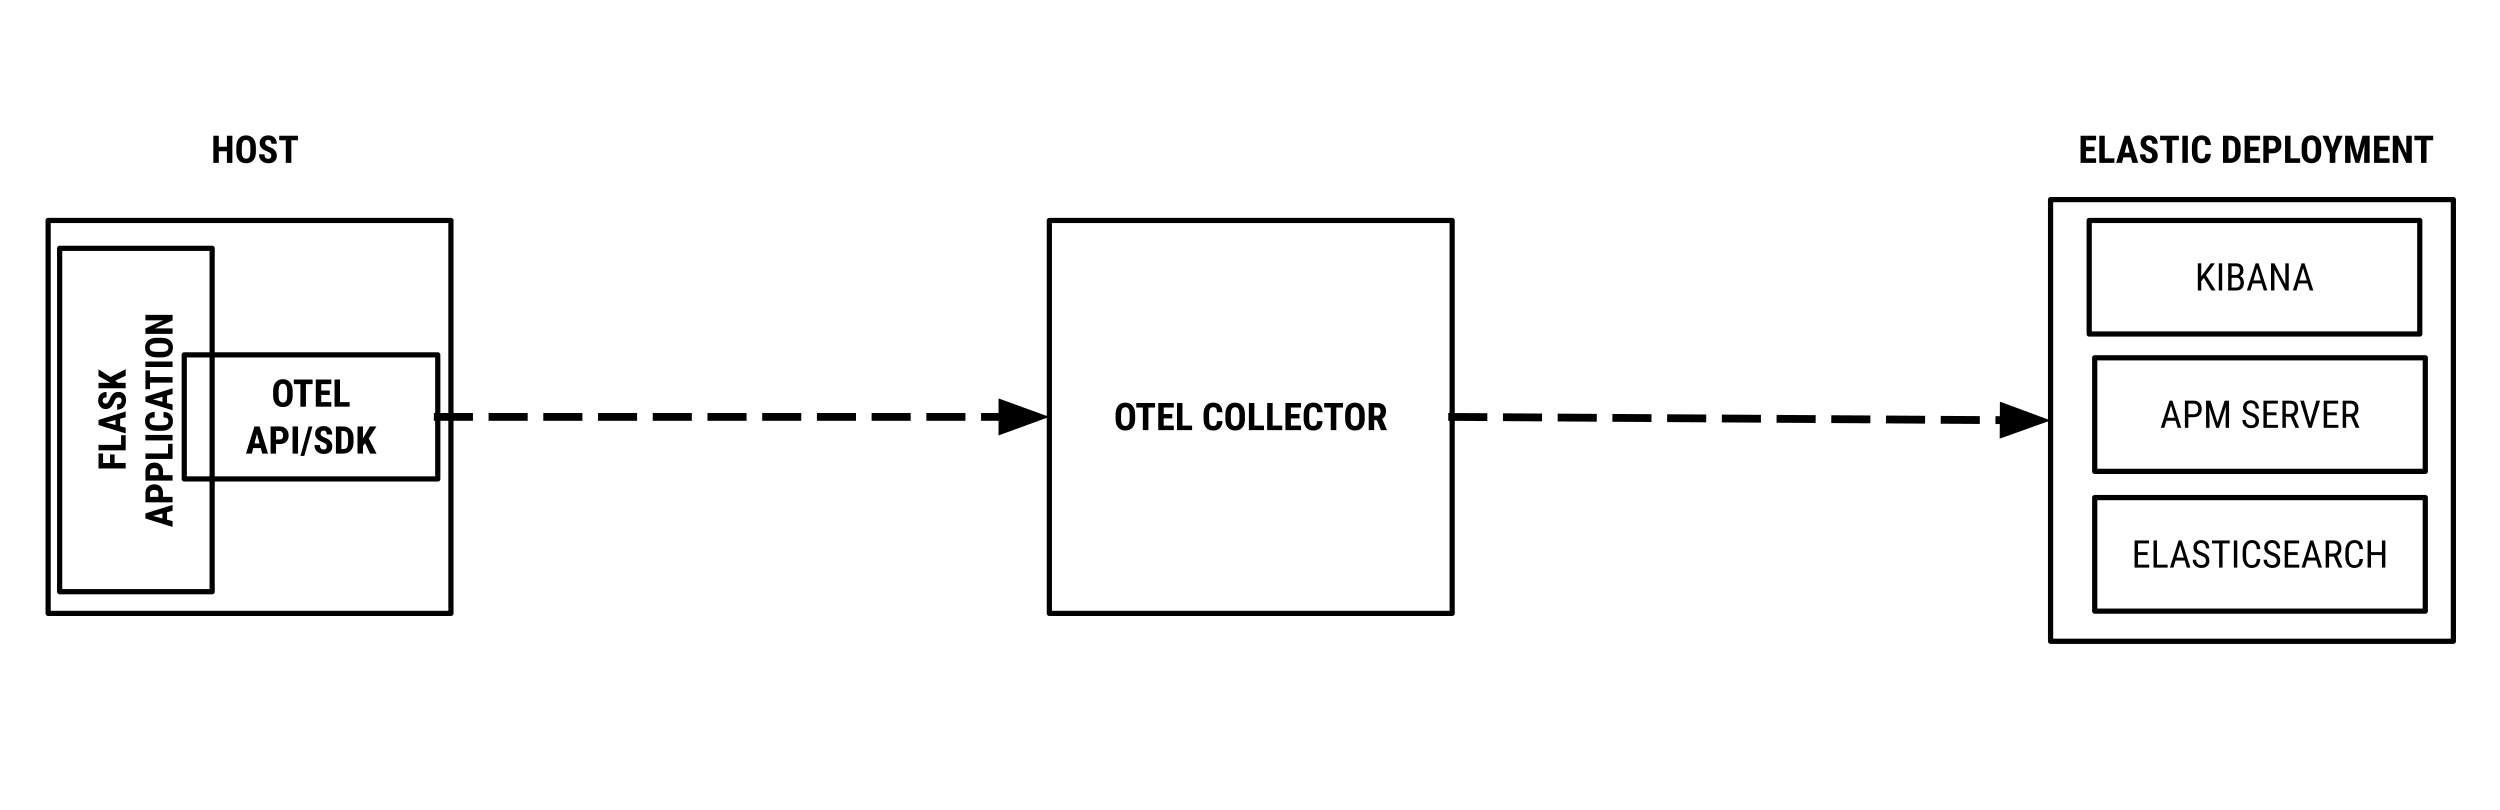 <svg version="1.1" viewBox="0.0 0.0 959.423 310.969" fill="none" stroke="none" stroke-linecap="square" stroke-miterlimit="10" xmlns:xlink="http://www.w3.org/1999/xlink" xmlns="http://www.w3.org/2000/svg"><clipPath id="p.0"><path d="m0 0l959.423 0l0 310.969l-959.423 0l0 -310.969z" clip-rule="nonzero"/></clipPath><g clip-path="url(#p.0)"><path fill="#000000" fill-opacity="0.0" d="m0 0l959.423 0l0 310.969l-959.423 0z" fill-rule="evenodd"/><path fill="#000000" fill-opacity="0.0" d="m18.474 84.598l154.583 0l0 150.803l-154.583 0z" fill-rule="evenodd"/><path stroke="#000000" stroke-width="2.0" stroke-linejoin="round" stroke-linecap="butt" d="m18.474 84.598l154.583 0l0 150.803l-154.583 0z" fill-rule="evenodd"/><path fill="#000000" fill-opacity="0.0" d="m402.709 84.598l154.583 0l0 150.803l-154.583 0z" fill-rule="evenodd"/><path stroke="#000000" stroke-width="2.0" stroke-linejoin="round" stroke-linecap="butt" d="m402.709 84.598l154.583 0l0 150.803l-154.583 0z" fill-rule="evenodd"/><path fill="#000000" d="m435.637 160.814q0 2.094 -1.0 3.25q-0.984 1.156 -2.734 1.156q-1.766 0 -2.766 -1.141q-1.0 -1.156 -1.016 -3.219l0 -1.781q0 -2.156 0.984 -3.359q1.0 -1.203 2.781 -1.203q1.734 0 2.734 1.188q1.0 1.188 1.016 3.328l0 1.781zm-2.109 -1.75q0 -1.406 -0.406 -2.094q-0.391 -0.688 -1.234 -0.688q-0.844 0 -1.25 0.656q-0.391 0.656 -0.406 2.016l0 1.859q0 1.359 0.406 2.016q0.406 0.641 1.266 0.641q0.812 0 1.203 -0.625q0.406 -0.641 0.422 -1.969l0 -1.812zm9.752 -2.656l-2.562 0l0 8.672l-2.125 0l0 -8.672l-2.531 0l0 -1.75l7.219 0l0 1.75zm6.599 4.156l-3.281 0l0 2.766l3.875 0l0 1.75l-5.969 0l0 -10.422l5.969 0l0 1.75l-3.875 0l0 2.469l3.281 0l0 1.688zm3.911 2.766l3.703 0l0 1.75l-5.797 0l0 -10.422l2.094 0l0 8.672zm15.36 -1.719q-0.078 1.781 -1.016 2.703q-0.922 0.906 -2.594 0.906q-1.766 0 -2.719 -1.156q-0.938 -1.172 -0.938 -3.328l0 -1.75q0 -2.141 0.969 -3.297q0.984 -1.172 2.719 -1.172q1.703 0 2.578 0.953q0.891 0.953 1.016 2.734l-2.125 0q-0.016 -1.109 -0.328 -1.516q-0.312 -0.422 -1.141 -0.422q-0.844 0 -1.203 0.594q-0.344 0.578 -0.375 1.938l0 1.969q0 1.547 0.344 2.125q0.359 0.578 1.203 0.578q0.828 0 1.141 -0.391q0.312 -0.406 0.359 -1.469l2.109 0zm8.624 -0.797q0 2.094 -1.0 3.25q-0.984 1.156 -2.734 1.156q-1.766 0 -2.766 -1.141q-1.0 -1.156 -1.016 -3.219l0 -1.781q0 -2.156 0.984 -3.359q1.0 -1.203 2.781 -1.203q1.734 0 2.734 1.188q1.0 1.188 1.016 3.328l0 1.781zm-2.109 -1.75q0 -1.406 -0.406 -2.094q-0.391 -0.688 -1.234 -0.688q-0.844 0 -1.25 0.656q-0.391 0.656 -0.406 2.016l0 1.859q0 1.359 0.406 2.016q0.406 0.641 1.266 0.641q0.812 0 1.203 -0.625q0.406 -0.641 0.422 -1.969l0 -1.812zm5.72 4.266l3.703 0l0 1.75l-5.797 0l0 -10.422l2.094 0l0 8.672zm7.013 0l3.703 0l0 1.75l-5.797 0l0 -10.422l2.094 0l0 8.672zm10.294 -2.766l-3.281 0l0 2.766l3.875 0l0 1.75l-5.969 0l0 -10.422l5.969 0l0 1.75l-3.875 0l0 2.469l3.281 0l0 1.688zm8.88 1.047q-0.078 1.781 -1.016 2.703q-0.922 0.906 -2.594 0.906q-1.766 0 -2.719 -1.156q-0.938 -1.172 -0.938 -3.328l0 -1.75q0 -2.141 0.969 -3.297q0.984 -1.172 2.719 -1.172q1.703 0 2.578 0.953q0.891 0.953 1.016 2.734l-2.125 0q-0.016 -1.109 -0.328 -1.516q-0.312 -0.422 -1.141 -0.422q-0.844 0 -1.203 0.594q-0.344 0.578 -0.375 1.938l0 1.969q0 1.547 0.344 2.125q0.359 0.578 1.203 0.578q0.828 0 1.141 -0.391q0.312 -0.406 0.359 -1.469l2.109 0zm7.823 -5.203l-2.562 0l0 8.672l-2.125 0l0 -8.672l-2.531 0l0 -1.75l7.219 0l0 1.75zm8.351 4.406q0 2.094 -1.0 3.25q-0.984 1.156 -2.734 1.156q-1.766 0 -2.766 -1.141q-1.0 -1.156 -1.016 -3.219l0 -1.781q0 -2.156 0.984 -3.359q1.0 -1.203 2.781 -1.203q1.734 0 2.734 1.188q1.0 1.188 1.016 3.328l0 1.781zm-2.109 -1.75q0 -1.406 -0.406 -2.094q-0.391 -0.688 -1.234 -0.688q-0.844 0 -1.25 0.656q-0.391 0.656 -0.406 2.016l0 1.859q0 1.359 0.406 2.016q0.406 0.641 1.266 0.641q0.812 0 1.203 -0.625q0.406 -0.641 0.422 -1.969l0 -1.812zm6.783 2.203l-1.047 0l0 3.812l-2.109 0l0 -10.422l3.359 0q1.578 0 2.438 0.828q0.859 0.812 0.859 2.328q0 2.062 -1.5 2.906l1.828 4.266l0 0.094l-2.266 0l-1.562 -3.812zm-1.047 -1.75l1.188 0q0.625 0 0.938 -0.406q0.328 -0.422 0.328 -1.125q0 -1.578 -1.234 -1.578l-1.219 0l0 3.109z" fill-rule="nonzero"/><path fill="#000000" fill-opacity="0.0" d="m786.945 76.598l154.583 0l0 169.512l-154.583 0z" fill-rule="evenodd"/><path stroke="#000000" stroke-width="2.0" stroke-linejoin="round" stroke-linecap="butt" d="m786.945 76.598l154.583 0l0 169.512l-154.583 0z" fill-rule="evenodd"/><path fill="#000000" fill-opacity="0.0" d="m22.892 95.294l0 131.78l58.52 0l0 -131.78z" fill-rule="evenodd"/><path stroke="#000000" stroke-width="2.0" stroke-linejoin="round" stroke-linecap="butt" d="m22.892 95.294l0 131.78l58.52 0l0 -131.78z" fill-rule="evenodd"/><path fill="#000000" d="m43.982 174.412l0 3.281l4.25 0l0 2.094l-10.422 0l0 -5.766l1.75 0l0 3.672l2.672 0l0 -3.281l1.75 0zm2.5 -3.689l0 -3.703l1.75 0l0 5.797l-10.422 0l0 -2.094l8.672 0zm-0.375 -10.024l0 2.875l2.125 0.547l0 2.234l-10.422 -3.25l0 -1.938l10.422 -3.266l0 2.234l-2.125 0.562zm-1.766 2.406l0 -1.938l-3.703 0.969l3.703 0.969zm1.156 -10.58q-0.641 0 -0.953 0.328q-0.328 0.312 -0.688 1.172q-0.594 1.578 -1.391 2.266q-0.797 0.688 -1.891 0.688q-1.312 0 -2.109 -0.938q-0.797 -0.938 -0.797 -2.375q0 -0.953 0.406 -1.703q0.406 -0.766 1.141 -1.156q0.734 -0.406 1.672 -0.406l0 2.094q-0.734 0 -1.109 0.312q-0.391 0.312 -0.391 0.891q0 0.562 0.328 0.875q0.328 0.297 0.875 0.297q0.438 0 0.781 -0.344q0.344 -0.344 0.719 -1.219q0.547 -1.516 1.359 -2.203q0.797 -0.703 2.031 -0.703q1.359 0 2.125 0.875q0.766 0.859 0.766 2.344q0 1.016 -0.406 1.844q-0.422 0.828 -1.188 1.297q-0.781 0.469 -1.828 0.469l0 -2.109q0.891 0 1.312 -0.344q0.406 -0.359 0.406 -1.156q0 -1.094 -1.172 -1.094zm-1.281 -6.446l1.031 0.828l2.984 0l0 2.094l-10.422 0l0 -2.094l4.547 0l-1.125 -0.672l-3.422 -1.938l0 -2.578l4.578 2.984l5.844 -3.031l0 2.5l-4.016 1.906z" fill-rule="nonzero"/><path fill="#000000" d="m64.107 196.57l0 2.875l2.125 0.547l0 2.234l-10.422 -3.25l0 -1.938l10.422 -3.266l0 2.234l-2.125 0.562zm-1.766 2.406l0 -1.938l-3.703 0.969l3.703 0.969zm0.219 -8.283l3.672 0l0 2.094l-10.422 0l0 -3.547q0 -1.547 0.969 -2.453q0.953 -0.922 2.484 -0.922q1.531 0 2.422 0.906q0.875 0.906 0.875 2.516l0 1.406zm-1.75 0l0 -1.453q0 -0.594 -0.391 -0.922q-0.391 -0.328 -1.141 -0.328q-0.781 0 -1.234 0.344q-0.469 0.328 -0.484 0.891l0 1.469l3.25 0zm1.75 -8.337l3.672 0l0 2.094l-10.422 0l0 -3.547q0 -1.547 0.969 -2.453q0.953 -0.922 2.484 -0.922q1.531 0 2.422 0.906q0.875 0.906 0.875 2.516l0 1.406zm-1.75 0l0 -1.453q0 -0.594 -0.391 -0.922q-0.391 -0.328 -1.141 -0.328q-0.781 0 -1.234 0.344q-0.469 0.328 -0.484 0.891l0 1.469l3.25 0zm3.672 -8.337l0 -3.703l1.75 0l0 5.797l-10.422 0l0 -2.094l8.672 0zm1.75 -7.107l0 2.094l-10.422 0l0 -2.094l10.422 0zm-3.469 -8.84q1.781 0.078 2.703 1.016q0.906 0.922 0.906 2.594q0 1.766 -1.156 2.719q-1.172 0.938 -3.328 0.938l-1.75 0q-2.141 0 -3.297 -0.969q-1.172 -0.984 -1.172 -2.719q0 -1.703 0.953 -2.578q0.953 -0.891 2.734 -1.016l0 2.125q-1.109 0.016 -1.516 0.328q-0.422 0.312 -0.422 1.141q0 0.844 0.594 1.203q0.578 0.344 1.938 0.375l1.969 0q1.547 0 2.125 -0.344q0.578 -0.359 0.578 -1.203q0 -0.828 -0.391 -1.141q-0.406 -0.312 -1.469 -0.359l0 -2.109zm1.344 -6.265l0 2.875l2.125 0.547l0 2.234l-10.422 -3.25l0 -1.938l10.422 -3.266l0 2.234l-2.125 0.562zm-1.766 2.406l0 -1.938l-3.703 0.969l3.703 0.969zm-4.781 -12.065l0 2.562l8.672 0l0 2.125l-8.672 0l0 2.531l-1.75 0l0 -7.219l1.75 0zm8.672 -3.411l0 2.094l-10.422 0l0 -2.094l10.422 0zm-4.266 -9.105q2.094 0 3.25 1.0q1.156 0.984 1.156 2.734q0 1.766 -1.141 2.766q-1.156 1.0 -3.219 1.016l-1.781 0q-2.156 0 -3.359 -0.984q-1.203 -1.0 -1.203 -2.781q0 -1.734 1.188 -2.734q1.188 -1.0 3.328 -1.016l1.781 0zm-1.75 2.109q-1.406 0 -2.094 0.406q-0.688 0.391 -0.688 1.234q0 0.844 0.656 1.25q0.656 0.391 2.016 0.406l1.859 0q1.359 0 2.016 -0.406q0.641 -0.406 0.641 -1.266q0 -0.812 -0.625 -1.203q-0.641 -0.406 -1.969 -0.422l-1.812 0zm6.016 -10.908l0 2.109l-6.828 3.078l6.828 0l0 2.094l-10.422 0l0 -2.094l6.844 -3.094l-6.844 0l0 -2.094l10.422 0z" fill-rule="nonzero"/><path fill="#000000" fill-opacity="0.0" d="m70.711 136.189l97.291 0l0 47.622l-97.291 0z" fill-rule="evenodd"/><path stroke="#000000" stroke-width="2.0" stroke-linejoin="round" stroke-linecap="butt" d="m70.711 136.189l97.291 0l0 47.622l-97.291 0z" fill-rule="evenodd"/><path fill="#000000" d="m112.329 151.814q0 2.094 -1.0 3.25q-0.984 1.156 -2.734 1.156q-1.766 0 -2.766 -1.141q-1.0 -1.156 -1.016 -3.219l0 -1.781q0 -2.156 0.984 -3.359q1.0 -1.203 2.781 -1.203q1.734 0 2.734 1.188q1.0 1.188 1.016 3.328l0 1.781zm-2.109 -1.75q0 -1.406 -0.406 -2.094q-0.391 -0.688 -1.234 -0.688q-0.844 0 -1.25 0.656q-0.391 0.656 -0.406 2.016l0 1.859q0 1.359 0.406 2.016q0.406 0.641 1.266 0.641q0.812 0 1.203 -0.625q0.406 -0.641 0.422 -1.969l0 -1.812zm9.752 -2.656l-2.562 0l0 8.672l-2.125 0l0 -8.672l-2.531 0l0 -1.75l7.219 0l0 1.75zm6.599 4.156l-3.281 0l0 2.766l3.875 0l0 1.75l-5.969 0l0 -10.422l5.969 0l0 1.75l-3.875 0l0 2.469l3.281 0l0 1.688zm3.911 2.766l3.703 0l0 1.75l-5.797 0l0 -10.422l2.094 0l0 8.672z" fill-rule="nonzero"/><path fill="#000000" d="m100.065 171.955l-2.875 0l-0.547 2.125l-2.234 0l3.25 -10.422l1.938 0l3.266 10.422l-2.234 0l-0.562 -2.125zm-2.406 -1.766l1.938 0l-0.969 -3.703l-0.969 3.703zm8.283 0.219l0 3.672l-2.094 0l0 -10.422l3.547 0q1.547 0 2.453 0.969q0.922 0.953 0.922 2.484q0 1.531 -0.906 2.422q-0.906 0.875 -2.516 0.875l-1.406 0zm0 -1.75l1.453 0q0.594 0 0.922 -0.391q0.328 -0.391 0.328 -1.141q0 -0.781 -0.344 -1.234q-0.328 -0.469 -0.891 -0.484l-1.469 0l0 3.25zm8.431 5.422l-2.094 0l0 -10.422l2.094 0l0 10.422zm2.402 0.891l-1.469 0l3.125 -11.312l1.469 0l-3.125 11.312zm8.618 -3.625q0 -0.641 -0.328 -0.953q-0.312 -0.328 -1.172 -0.688q-1.578 -0.594 -2.266 -1.391q-0.688 -0.797 -0.688 -1.891q0 -1.312 0.938 -2.109q0.938 -0.797 2.375 -0.797q0.953 0 1.703 0.406q0.766 0.406 1.156 1.141q0.406 0.734 0.406 1.672l-2.094 0q0 -0.734 -0.312 -1.109q-0.312 -0.391 -0.891 -0.391q-0.562 0 -0.875 0.328q-0.297 0.328 -0.297 0.875q0 0.438 0.344 0.781q0.344 0.344 1.219 0.719q1.516 0.547 2.203 1.359q0.703 0.797 0.703 2.031q0 1.359 -0.875 2.125q-0.859 0.766 -2.344 0.766q-1.016 0 -1.844 -0.406q-0.828 -0.422 -1.297 -1.188q-0.469 -0.781 -0.469 -1.828l2.109 0q0 0.891 0.344 1.312q0.359 0.406 1.156 0.406q1.094 0 1.094 -1.172zm3.524 2.734l0 -10.422l2.75 0q1.828 0 2.906 1.172q1.078 1.156 1.109 3.172l0 1.688q0 2.047 -1.094 3.219q-1.078 1.172 -2.984 1.172l-2.688 0zm2.094 -8.672l0 6.922l0.641 0q1.047 0 1.469 -0.547q0.438 -0.562 0.453 -1.922l0 -1.812q0 -1.453 -0.406 -2.031q-0.406 -0.578 -1.391 -0.609l-0.766 0zm9.108 4.656l-0.828 1.031l0 2.984l-2.094 0l0 -10.422l2.094 0l0 4.547l0.672 -1.125l1.938 -3.422l2.578 0l-2.984 4.578l3.031 5.844l-2.5 0l-1.906 -4.016z" fill-rule="nonzero"/><path fill="#000000" fill-opacity="0.0" d="m771.764 39.433l188.252 0l0 37.165l-188.252 0z" fill-rule="evenodd"/><path fill="#000000" d="m803.833 57.997l-3.281 0l0 2.766l3.875 0l0 1.75l-5.969 0l0 -10.422l5.969 0l0 1.75l-3.875 0l0 2.469l3.281 0l0 1.688zm3.911 2.766l3.703 0l0 1.75l-5.797 0l0 -10.422l2.094 0l0 8.672zm10.024 -0.375l-2.875 0l-0.547 2.125l-2.234 0l3.25 -10.422l1.938 0l3.266 10.422l-2.234 0l-0.562 -2.125zm-2.406 -1.766l1.938 0l-0.969 -3.703l-0.969 3.703zm10.58 1.156q0 -0.641 -0.328 -0.953q-0.312 -0.328 -1.172 -0.688q-1.578 -0.594 -2.266 -1.391q-0.688 -0.797 -0.688 -1.891q0 -1.312 0.938 -2.109q0.938 -0.797 2.375 -0.797q0.953 0 1.703 0.406q0.766 0.406 1.156 1.141q0.406 0.734 0.406 1.672l-2.094 0q0 -0.734 -0.312 -1.109q-0.312 -0.391 -0.891 -0.391q-0.562 0 -0.875 0.328q-0.297 0.328 -0.297 0.875q0 0.438 0.344 0.781q0.344 0.344 1.219 0.719q1.516 0.547 2.203 1.359q0.703 0.797 0.703 2.031q0 1.359 -0.875 2.125q-0.859 0.766 -2.344 0.766q-1.016 0 -1.844 -0.406q-0.828 -0.422 -1.297 -1.188q-0.469 -0.781 -0.469 -1.828l2.109 0q0 0.891 0.344 1.312q0.359 0.406 1.156 0.406q1.094 0 1.094 -1.172zm10.259 -5.938l-2.562 0l0 8.672l-2.125 0l0 -8.672l-2.531 0l0 -1.75l7.219 0l0 1.75zm3.411 8.672l-2.094 0l0 -10.422l2.094 0l0 10.422zm8.84 -3.469q-0.078 1.781 -1.016 2.703q-0.922 0.906 -2.594 0.906q-1.766 0 -2.719 -1.156q-0.938 -1.172 -0.938 -3.328l0 -1.75q0 -2.141 0.969 -3.297q0.984 -1.172 2.719 -1.172q1.703 0 2.578 0.953q0.891 0.953 1.016 2.734l-2.125 0q-0.016 -1.109 -0.328 -1.516q-0.312 -0.422 -1.141 -0.422q-0.844 0 -1.203 0.594q-0.344 0.578 -0.375 1.938l0 1.969q0 1.547 0.344 2.125q0.359 0.578 1.203 0.578q0.828 0 1.141 -0.391q0.312 -0.406 0.359 -1.469l2.109 0zm4.674 3.469l0 -10.422l2.75 0q1.828 0 2.906 1.172q1.078 1.156 1.109 3.172l0 1.688q0 2.047 -1.094 3.219q-1.078 1.172 -2.984 1.172l-2.688 0zm2.094 -8.672l0 6.922l0.641 0q1.047 0 1.469 -0.547q0.438 -0.562 0.453 -1.922l0 -1.812q0 -1.453 -0.406 -2.031q-0.406 -0.578 -1.391 -0.609l-0.766 0zm11.561 4.156l-3.281 0l0 2.766l3.875 0l0 1.75l-5.969 0l0 -10.422l5.969 0l0 1.75l-3.875 0l0 2.469l3.281 0l0 1.688zm3.911 0.844l0 3.672l-2.094 0l0 -10.422l3.547 0q1.547 0 2.453 0.969q0.922 0.953 0.922 2.484q0 1.531 -0.906 2.422q-0.906 0.875 -2.516 0.875l-1.406 0zm0 -1.75l1.453 0q0.594 0 0.922 -0.391q0.328 -0.391 0.328 -1.141q0 -0.781 -0.344 -1.234q-0.328 -0.469 -0.891 -0.484l-1.469 0l0 3.25zm8.337 3.672l3.703 0l0 1.75l-5.797 0l0 -10.422l2.094 0l0 8.672zm11.789 -2.516q0 2.094 -1.0 3.25q-0.984 1.156 -2.734 1.156q-1.766 0 -2.766 -1.141q-1.0 -1.156 -1.016 -3.219l0 -1.781q0 -2.156 0.984 -3.359q1.0 -1.203 2.781 -1.203q1.734 0 2.734 1.188q1.0 1.188 1.016 3.328l0 1.781zm-2.109 -1.75q0 -1.406 -0.406 -2.094q-0.391 -0.688 -1.234 -0.688q-0.844 0 -1.25 0.656q-0.391 0.656 -0.406 2.016l0 1.859q0 1.359 0.406 2.016q0.406 0.641 1.266 0.641q0.812 0 1.203 -0.625q0.406 -0.641 0.422 -1.969l0 -1.812zm6.459 0.281l1.562 -4.688l2.297 0l-2.797 6.641l0 3.781l-2.141 0l0 -3.781l-2.797 -6.641l2.297 0l1.578 4.688zm7.544 -4.688l1.969 7.531l1.969 -7.531l2.75 0l0 10.422l-2.109 0l0 -2.812l0.188 -4.344l-2.078 7.156l-1.438 0l-2.078 -7.156l0.188 4.344l0 2.812l-2.094 0l0 -10.422l2.734 0zm13.755 5.906l-3.281 0l0 2.766l3.875 0l0 1.75l-5.969 0l0 -10.422l5.969 0l0 1.75l-3.875 0l0 2.469l3.281 0l0 1.688zm9.098 4.516l-2.109 0l-3.078 -6.828l0 6.828l-2.094 0l0 -10.422l2.094 0l3.094 6.844l0 -6.844l2.094 0l0 10.422zm8.22 -8.672l-2.562 0l0 8.672l-2.125 0l0 -8.672l-2.531 0l0 -1.75l7.219 0l0 1.75z" fill-rule="nonzero"/><path fill="#000000" fill-opacity="0.0" d="m801.768 84.598l126.866 0l0 43.591l-126.866 0z" fill-rule="evenodd"/><path stroke="#000000" stroke-width="2.0" stroke-linejoin="round" stroke-linecap="butt" d="m801.768 84.598l126.866 0l0 43.591l-126.866 0z" fill-rule="evenodd"/><path fill="#000000" d="m845.786 106.677l-1.016 1.234l0 3.562l-1.312 0l0 -10.422l1.312 0l0 5.031l0.859 -1.141l2.797 -3.891l1.578 0l-3.391 4.594l3.656 5.828l-1.562 0l-2.922 -4.797zm7.018 4.797l-1.297 0l0 -10.422l1.297 0l0 10.422zm2.305 0l0 -10.422l2.969 0q1.422 0 2.141 0.703q0.719 0.688 0.719 2.078q0 0.734 -0.375 1.297q-0.359 0.547 -0.969 0.859q0.703 0.203 1.125 0.875q0.422 0.672 0.422 1.609q0 1.391 -0.766 2.203q-0.766 0.797 -2.203 0.797l-3.062 0zm1.312 -4.875l0 3.75l1.781 0q0.75 0 1.188 -0.484q0.438 -0.5 0.438 -1.375q0 -1.891 -1.594 -1.891l-1.812 0zm0 -1.094l1.672 0q0.688 0 1.094 -0.453q0.422 -0.469 0.422 -1.234q0 -0.859 -0.375 -1.234q-0.375 -0.391 -1.156 -0.391l-1.656 0l0 3.312zm11.541 3.25l-3.516 0l-0.812 2.719l-1.344 0l3.359 -10.422l1.109 0l3.375 10.422l-1.344 0l-0.828 -2.719zm-3.172 -1.125l2.828 0l-1.422 -4.75l-1.406 4.75zm13.554 3.844l-1.312 0l-4.172 -8.031l0 8.031l-1.312 0l0 -10.422l1.312 0l4.188 8.062l0 -8.062l1.297 0l0 10.422zm7.266 -2.719l-3.516 0l-0.812 2.719l-1.344 0l3.359 -10.422l1.109 0l3.375 10.422l-1.344 0l-0.828 -2.719zm-3.172 -1.125l2.828 0l-1.422 -4.75l-1.406 4.75z" fill-rule="nonzero"/><path fill="#000000" fill-opacity="0.0" d="m803.886 137.304l126.866 0l0 43.591l-126.866 0z" fill-rule="evenodd"/><path stroke="#000000" stroke-width="2.0" stroke-linejoin="round" stroke-linecap="butt" d="m803.886 137.304l126.866 0l0 43.591l-126.866 0z" fill-rule="evenodd"/><path fill="#000000" d="m834.917 161.461l-3.516 0l-0.812 2.719l-1.344 0l3.359 -10.422l1.109 0l3.375 10.422l-1.344 0l-0.828 -2.719zm-3.172 -1.125l2.828 0l-1.422 -4.75l-1.406 4.75zm8.07 -0.234l0 4.078l-1.312 0l0 -10.422l3.312 0q1.453 0 2.281 0.875q0.844 0.859 0.844 2.312q0 1.5 -0.797 2.312q-0.797 0.812 -2.234 0.844l-2.094 0zm0 -1.125l2.0 0q0.875 0 1.344 -0.516q0.469 -0.531 0.469 -1.5q0 -0.938 -0.484 -1.5q-0.484 -0.562 -1.312 -0.562l-2.016 0l0 4.078zm8.497 -5.219l2.719 8.5l2.719 -8.5l1.688 0l0 10.422l-1.312 0l0 -4.062l0.125 -4.062l-2.719 8.125l-1.0 0l-2.719 -8.094l0.125 4.031l0 4.062l-1.312 0l0 -10.422l1.688 0zm17.287 7.781q0 -0.766 -0.422 -1.188q-0.422 -0.422 -1.531 -0.812q-1.094 -0.391 -1.688 -0.812q-0.578 -0.438 -0.875 -0.984q-0.281 -0.562 -0.281 -1.281q0 -1.234 0.828 -2.031q0.828 -0.812 2.172 -0.812q0.906 0 1.625 0.422q0.719 0.406 1.094 1.141q0.391 0.719 0.391 1.594l-1.312 0q0 -0.969 -0.469 -1.5q-0.453 -0.531 -1.328 -0.531q-0.797 0 -1.234 0.453q-0.438 0.438 -0.438 1.234q0 0.672 0.469 1.109q0.484 0.438 1.469 0.797q1.531 0.5 2.188 1.25q0.672 0.75 0.672 1.953q0 1.266 -0.828 2.031q-0.812 0.75 -2.234 0.75q-0.906 0 -1.688 -0.391q-0.766 -0.406 -1.203 -1.125q-0.438 -0.719 -0.438 -1.641l1.312 0q0 0.969 0.531 1.5q0.547 0.531 1.484 0.531q0.859 0 1.297 -0.438q0.438 -0.453 0.438 -1.219zm8.046 -2.172l-3.688 0l0 3.688l4.297 0l0 1.125l-5.609 0l0 -10.422l5.531 0l0 1.141l-4.219 0l0 3.344l3.688 0l0 1.125zm5.419 0.594l-1.828 0l0 4.219l-1.312 0l0 -10.422l2.922 0q1.531 0 2.312 0.797q0.797 0.797 0.797 2.344q0 0.969 -0.438 1.688q-0.422 0.719 -1.203 1.078l2.016 4.438l0 0.078l-1.406 0l-1.859 -4.219zm-1.828 -1.125l1.594 0q0.828 0 1.312 -0.516q0.484 -0.531 0.484 -1.422q0 -2.0 -1.812 -2.0l-1.578 0l0 3.938zm9.299 3.328l2.391 -8.406l1.438 0l-3.234 10.422l-1.156 0l-3.234 -10.422l1.438 0l2.359 8.406zm10.24 -2.797l-3.688 0l0 3.688l4.297 0l0 1.125l-5.609 0l0 -10.422l5.531 0l0 1.141l-4.219 0l0 3.344l3.688 0l0 1.125zm5.419 0.594l-1.828 0l0 4.219l-1.312 0l0 -10.422l2.922 0q1.531 0 2.312 0.797q0.797 0.797 0.797 2.344q0 0.969 -0.438 1.688q-0.422 0.719 -1.203 1.078l2.016 4.438l0 0.078l-1.406 0l-1.859 -4.219zm-1.828 -1.125l1.594 0q0.828 0 1.312 -0.516q0.484 -0.531 0.484 -1.422q0 -2.0 -1.812 -2.0l-1.578 0l0 3.938z" fill-rule="nonzero"/><path fill="#000000" fill-opacity="0.0" d="m803.886 190.951l126.866 0l0 43.591l-126.866 0z" fill-rule="evenodd"/><path stroke="#000000" stroke-width="2.0" stroke-linejoin="round" stroke-linecap="butt" d="m803.886 190.951l126.866 0l0 43.591l-126.866 0z" fill-rule="evenodd"/><path fill="#000000" d="m824.19 213.014l-3.688 0l0 3.688l4.297 0l0 1.125l-5.609 0l0 -10.422l5.531 0l0 1.141l-4.219 0l0 3.344l3.688 0l0 1.125zm3.591 3.688l4.094 0l0 1.125l-5.406 0l0 -10.422l1.312 0l0 9.297zm10.646 -1.594l-3.516 0l-0.812 2.719l-1.344 0l3.359 -10.422l1.109 0l3.375 10.422l-1.344 0l-0.828 -2.719zm-3.172 -1.125l2.828 0l-1.422 -4.75l-1.406 4.75zm11.304 1.203q0 -0.766 -0.422 -1.188q-0.422 -0.422 -1.531 -0.812q-1.094 -0.391 -1.688 -0.812q-0.578 -0.438 -0.875 -0.984q-0.281 -0.562 -0.281 -1.281q0 -1.234 0.828 -2.031q0.828 -0.812 2.172 -0.812q0.906 0 1.625 0.422q0.719 0.406 1.094 1.141q0.391 0.719 0.391 1.594l-1.312 0q0 -0.969 -0.469 -1.5q-0.453 -0.531 -1.328 -0.531q-0.797 0 -1.234 0.453q-0.438 0.438 -0.438 1.234q0 0.672 0.469 1.109q0.484 0.438 1.469 0.797q1.531 0.5 2.188 1.25q0.672 0.75 0.672 1.953q0 1.266 -0.828 2.031q-0.812 0.75 -2.234 0.75q-0.906 0 -1.688 -0.391q-0.766 -0.406 -1.203 -1.125q-0.438 -0.719 -0.438 -1.641l1.312 0q0 0.969 0.531 1.5q0.547 0.531 1.484 0.531q0.859 0 1.297 -0.438q0.438 -0.453 0.438 -1.219zm9.14 -6.641l-2.75 0l0 9.281l-1.312 0l0 -9.281l-2.734 0l0 -1.141l6.797 0l0 1.141zm2.894 9.281l-1.297 0l0 -10.422l1.297 0l0 10.422zm8.836 -3.312q-0.078 1.688 -0.938 2.578q-0.859 0.875 -2.422 0.875q-1.562 0 -2.484 -1.188q-0.922 -1.188 -0.922 -3.234l0 -1.891q0 -2.031 0.938 -3.203q0.953 -1.188 2.594 -1.188q1.516 0 2.328 0.906q0.828 0.906 0.906 2.578l-1.328 0q-0.078 -1.266 -0.531 -1.812q-0.453 -0.547 -1.375 -0.547q-1.062 0 -1.641 0.844q-0.562 0.828 -0.562 2.438l0 1.906q0 1.594 0.531 2.438q0.531 0.844 1.547 0.844q1.031 0 1.469 -0.5q0.453 -0.516 0.562 -1.844l1.328 0zm6.324 0.672q0 -0.766 -0.422 -1.188q-0.422 -0.422 -1.531 -0.812q-1.094 -0.391 -1.688 -0.812q-0.578 -0.438 -0.875 -0.984q-0.281 -0.562 -0.281 -1.281q0 -1.234 0.828 -2.031q0.828 -0.812 2.172 -0.812q0.906 0 1.625 0.422q0.719 0.406 1.094 1.141q0.391 0.719 0.391 1.594l-1.312 0q0 -0.969 -0.469 -1.5q-0.453 -0.531 -1.328 -0.531q-0.797 0 -1.234 0.453q-0.438 0.438 -0.438 1.234q0 0.672 0.469 1.109q0.484 0.438 1.469 0.797q1.531 0.5 2.188 1.25q0.672 0.75 0.672 1.953q0 1.266 -0.828 2.031q-0.812 0.75 -2.234 0.75q-0.906 0 -1.688 -0.391q-0.766 -0.406 -1.203 -1.125q-0.438 -0.719 -0.438 -1.641l1.312 0q0 0.969 0.531 1.5q0.547 0.531 1.484 0.531q0.859 0 1.297 -0.438q0.438 -0.453 0.438 -1.219zm8.046 -2.172l-3.688 0l0 3.688l4.297 0l0 1.125l-5.609 0l0 -10.422l5.531 0l0 1.141l-4.219 0l0 3.344l3.688 0l0 1.125zm7.137 2.094l-3.516 0l-0.812 2.719l-1.344 0l3.359 -10.422l1.109 0l3.375 10.422l-1.344 0l-0.828 -2.719zm-3.172 -1.125l2.828 0l-1.422 -4.75l-1.406 4.75zm9.898 -0.375l-1.828 0l0 4.219l-1.312 0l0 -10.422l2.922 0q1.531 0 2.312 0.797q0.797 0.797 0.797 2.344q0 0.969 -0.438 1.688q-0.422 0.719 -1.203 1.078l2.016 4.438l0 0.078l-1.406 0l-1.859 -4.219zm-1.828 -1.125l1.594 0q0.828 0 1.312 -0.516q0.484 -0.531 0.484 -1.422q0 -2.0 -1.812 -2.0l-1.578 0l0 3.938zm12.998 2.031q-0.078 1.688 -0.938 2.578q-0.859 0.875 -2.422 0.875q-1.562 0 -2.484 -1.188q-0.922 -1.188 -0.922 -3.234l0 -1.891q0 -2.031 0.938 -3.203q0.953 -1.188 2.594 -1.188q1.516 0 2.328 0.906q0.828 0.906 0.906 2.578l-1.328 0q-0.078 -1.266 -0.531 -1.812q-0.453 -0.547 -1.375 -0.547q-1.062 0 -1.641 0.844q-0.562 0.828 -0.562 2.438l0 1.906q0 1.594 0.531 2.438q0.531 0.844 1.547 0.844q1.031 0 1.469 -0.5q0.453 -0.516 0.562 -1.844l1.328 0zm8.59 3.312l-1.312 0l0 -4.812l-4.188 0l0 4.812l-1.312 0l0 -10.422l1.312 0l0 4.484l4.188 0l0 -4.484l1.312 0l0 10.422z" fill-rule="nonzero"/><path fill="#000000" fill-opacity="0.0" d="m168.003 160.0l234.709 0" fill-rule="evenodd"/><path stroke="#000000" stroke-width="3.0" stroke-linejoin="round" stroke-linecap="butt" stroke-dasharray="12.0,9.0" d="m168.003 160.0l216.709 0" fill-rule="evenodd"/><path fill="#000000" stroke="#000000" stroke-width="3.0" stroke-linecap="butt" d="m384.711 164.955l13.614 -4.955l-13.614 -4.955z" fill-rule="evenodd"/><path fill="#000000" fill-opacity="0.0" d="m557.291 160.0l229.669 1.354" fill-rule="evenodd"/><path stroke="#000000" stroke-width="3.0" stroke-linejoin="round" stroke-linecap="butt" stroke-dasharray="12.0,9.0" d="m557.291 160.0l211.67 1.248" fill-rule="evenodd"/><path fill="#000000" stroke="#000000" stroke-width="3.0" stroke-linecap="butt" d="m768.932 166.203l13.643 -4.875l-13.585 -5.035z" fill-rule="evenodd"/><path fill="#000000" fill-opacity="0.0" d="m3.764 39.433l188.252 0l0 37.165l-188.252 0z" fill-rule="evenodd"/><path fill="#000000" d="m89.174 62.513l-2.094 0l0 -4.453l-3.109 0l0 4.453l-2.094 0l0 -10.422l2.094 0l0 4.219l3.109 0l0 -4.219l2.094 0l0 10.422zm9.027 -4.266q0 2.094 -1.0 3.25q-0.984 1.156 -2.734 1.156q-1.766 0 -2.766 -1.141q-1.0 -1.156 -1.016 -3.219l0 -1.781q0 -2.156 0.984 -3.359q1.0 -1.203 2.781 -1.203q1.734 0 2.734 1.188q1.0 1.188 1.016 3.328l0 1.781zm-2.109 -1.75q0 -1.406 -0.406 -2.094q-0.391 -0.688 -1.234 -0.688q-0.844 0 -1.25 0.656q-0.391 0.656 -0.406 2.016l0 1.859q0 1.359 0.406 2.016q0.406 0.641 1.266 0.641q0.812 0 1.203 -0.625q0.406 -0.641 0.422 -1.969l0 -1.812zm8.017 3.281q0 -0.641 -0.328 -0.953q-0.312 -0.328 -1.172 -0.688q-1.578 -0.594 -2.266 -1.391q-0.688 -0.797 -0.688 -1.891q0 -1.312 0.938 -2.109q0.938 -0.797 2.375 -0.797q0.953 0 1.703 0.406q0.766 0.406 1.156 1.141q0.406 0.734 0.406 1.672l-2.094 0q0 -0.734 -0.312 -1.109q-0.312 -0.391 -0.891 -0.391q-0.562 0 -0.875 0.328q-0.297 0.328 -0.297 0.875q0 0.438 0.344 0.781q0.344 0.344 1.219 0.719q1.516 0.547 2.203 1.359q0.703 0.797 0.703 2.031q0 1.359 -0.875 2.125q-0.859 0.766 -2.344 0.766q-1.016 0 -1.844 -0.406q-0.828 -0.422 -1.297 -1.188q-0.469 -0.781 -0.469 -1.828l2.109 0q0 0.891 0.344 1.312q0.359 0.406 1.156 0.406q1.094 0 1.094 -1.172zm10.259 -5.938l-2.562 0l0 8.672l-2.125 0l0 -8.672l-2.531 0l0 -1.75l7.219 0l0 1.75z" fill-rule="nonzero"/></g></svg>